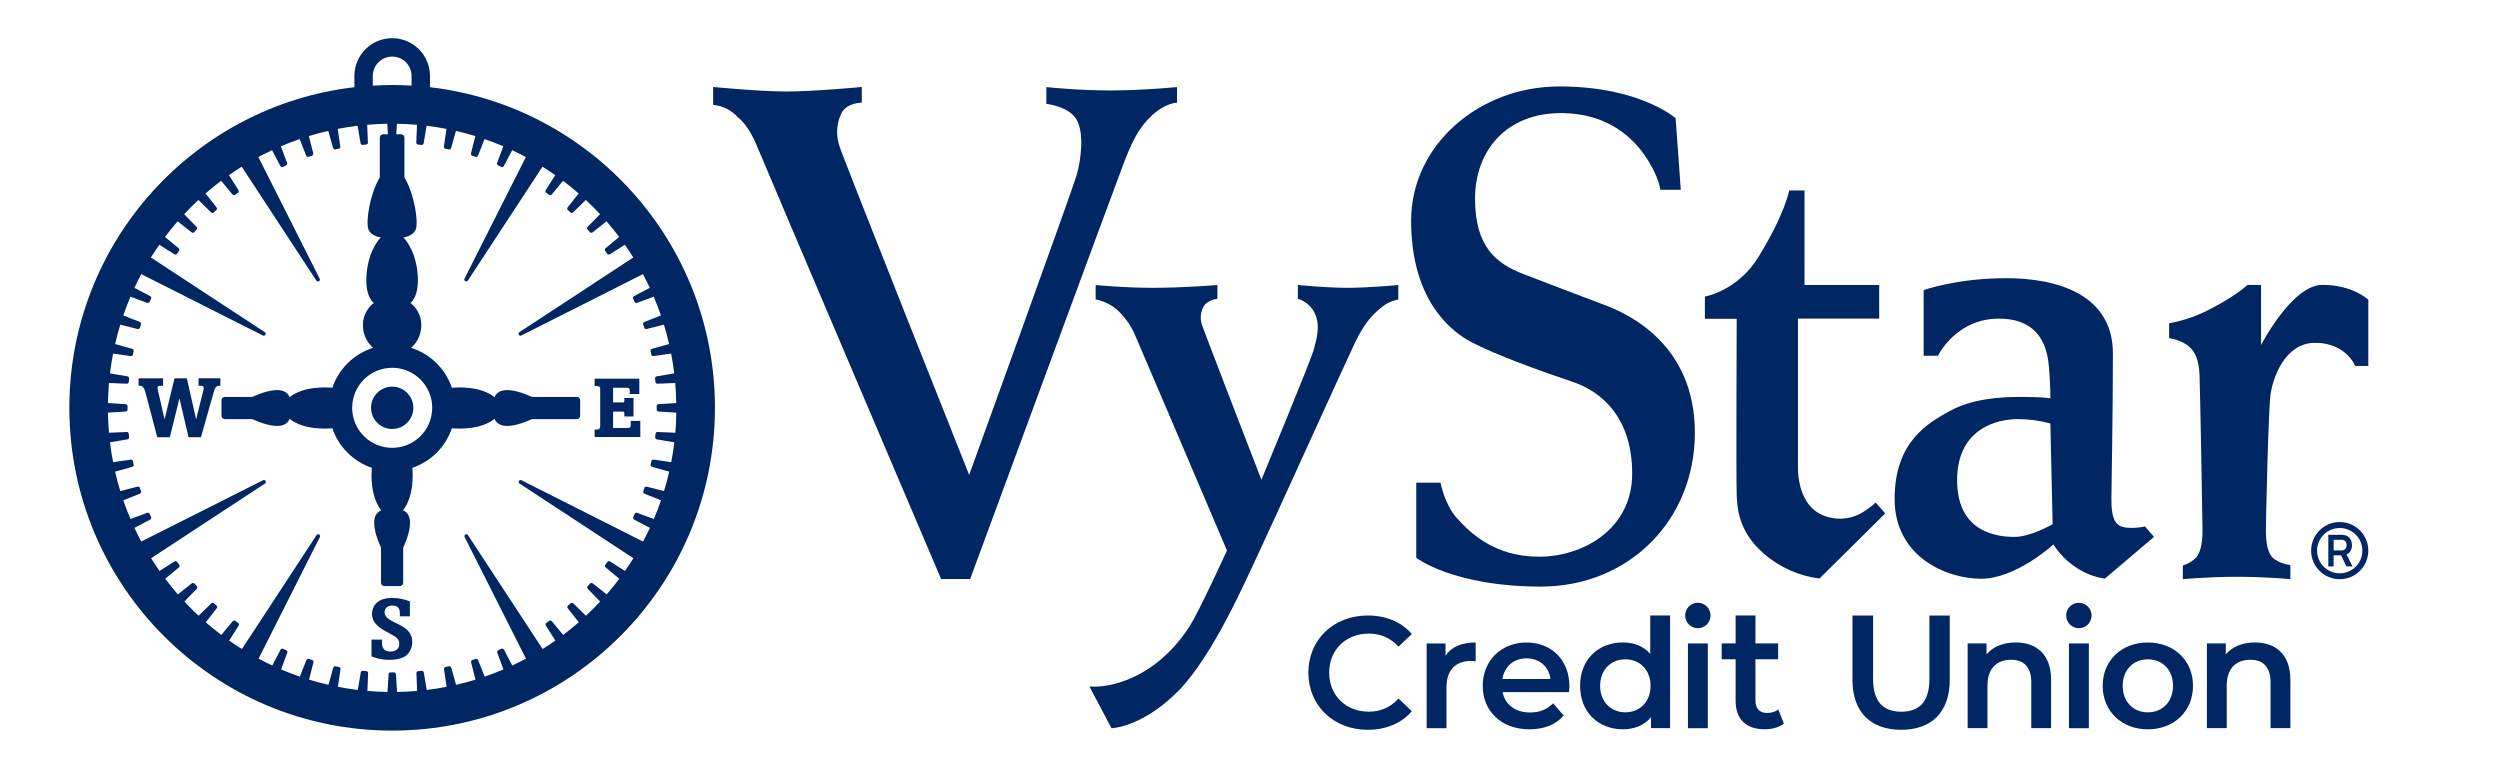 <?xml version="1.0" encoding="utf-8"?>
<!-- Generator: Adobe Illustrator 25.4.1, SVG Export Plug-In . SVG Version: 6.00 Build 0)  -->
<svg version="1.1" id="Layer_1" xmlns="http://www.w3.org/2000/svg" xmlns:xlink="http://www.w3.org/1999/xlink" x="0px" y="0px"
	 viewBox="60 70 583.97 180" style="enable-background:new 0 0 683.97 321.61;" xml:space="preserve">
<style type="text/css">
	.st0{fill:#002664;}
	.st1{fill-rule:evenodd;clip-rule:evenodd;fill:#002664;}
</style>
<g>
	<path class="st0" d="M92.37,158.37h5.72v1.75h-0.67c-0.16,0-0.63,0-0.63,0.45c0,0.12,0.06,0.45,0.08,0.53l1.55,6.78h0.04l2.3-9.51
		h2.89l2.14,9.51h0.04l1.63-6.53c0.06-0.2,0.12-0.47,0.12-0.73c0-0.45-0.33-0.51-0.88-0.51h-0.33v-1.75h5.11v1.75
		c-0.82-0.02-1.18,0.14-1.53,1.38l-3.01,10.65h-2.89l-2.12-9.02h-0.04l-2.22,9.02h-2.93l-2.75-10.42c-0.37-1.41-0.84-1.61-1.34-1.61
		h-0.28L92.37,158.37L92.37,158.37z M203.21,166.15v3.83h3.18c0.9,0,0.94-0.24,0.94-0.86v-0.81h2.24v3.77H198.9v-1.75h0.49
		c0.59,0,0.81-0.24,0.81-0.9v-8.37c0-0.55-0.02-0.86-0.81-0.86h-0.49v-1.75h10.44v3.58h-2.24v-0.69c0-0.71-0.3-0.77-0.96-0.77h-2.93
		V164h2.24c0.31,0,0.39-0.04,0.39-0.43v-0.61h2.14v4.32h-2.14v-0.71c0-0.26-0.06-0.43-0.39-0.43L203.21,166.15L203.21,166.15z
		 M150.64,217.76c-1.77-0.94-3.75-2.1-3.75-4.38c0-0.81,0.39-3.71,4.7-3.71c1.43,0,2.85,0.28,4.15,0.82v3.48h-2.34v-0.67
		c0-0.59,0-1.85-1.75-1.85c-1.61,0-1.83,1.14-1.83,1.59c0,1.2,1.36,1.87,3.14,2.73c2.38,1.14,3.34,2.32,3.34,4.19
		c0,1.81-1.04,3.07-1.99,3.52c-1.3,0.65-2.99,0.65-3.38,0.65c-1.93,0-3.22-0.45-4.15-0.81v-3.91h2.44v0.71c0,0.47,0,2.08,2,2.08
		c1.26,0,2.05-0.69,2.05-1.79C153.27,219.19,152.52,218.78,150.64,217.76z M151.61,170.2c2.73,0,4.94-2.21,4.94-4.94
		s-2.21-4.94-4.94-4.94s-4.94,2.21-4.94,4.94C146.67,167.99,148.88,170.2,151.61,170.2z M160.44,90.37v-2.62
		c0-4.88-3.95-8.83-8.83-8.83s-8.83,3.95-8.83,8.83v2.62C105.3,94.74,76.2,126.6,76.2,165.26c0,41.64,33.76,75.4,75.4,75.4
		s75.4-33.76,75.4-75.4C227.01,126.6,197.92,94.74,160.44,90.37z M147.08,87.75c0-2.5,2.03-4.53,4.53-4.53s4.53,2.03,4.53,4.53V90
		c-1.5-0.09-3.01-0.14-4.53-0.14s-3.03,0.05-4.53,0.14V87.75z M151.61,155.91c5.16,0,9.35,4.19,9.35,9.35s-4.19,9.35-9.35,9.35
		s-9.35-4.19-9.35-9.35S146.44,155.91,151.61,155.91z M217.75,171.08l-4.14-0.17c-0.24-0.02-0.46,0.16-0.48,0.4l-0.09,0.82
		c-0.03,0.24,0.15,0.46,0.39,0.5l4.09,0.69c-0.19,1.56-0.43,3.11-0.73,4.64l-4.11-0.6c-0.24-0.04-0.47,0.11-0.52,0.35l-0.17,0.81
		c-0.05,0.24,0.1,0.47,0.33,0.53l4,1.12c-0.35,1.53-0.76,3.05-1.21,4.54l-4.03-1.03c-0.23-0.07-0.48,0.06-0.56,0.3l-0.25,0.78
		c-0.08,0.23,0.05,0.48,0.28,0.57l3.86,1.53c-0.51,1.49-1.07,2.95-1.68,4.38l-3.9-1.45c-0.23-0.09-0.48,0.01-0.58,0.24l-0.34,0.75
		c-0.1,0.22,0,0.48,0.22,0.59l3.68,1.93c-0.5,1.08-1.04,2.15-1.6,3.2l-28.39-14.32c-0.22-0.12-0.49-0.04-0.61,0.17
		c-0.12,0.21-0.05,0.49,0.16,0.61l26.59,17.43c-0.63,1.01-1.29,2.01-1.97,2.98l-3.5-2.22c-0.2-0.14-0.48-0.09-0.62,0.11l-0.48,0.67
		c-0.14,0.2-0.1,0.47,0.09,0.62l3.19,2.64c-0.94,1.25-1.93,2.47-2.96,3.65l-3.25-2.57c-0.19-0.16-0.46-0.14-0.63,0.04l-0.55,0.61
		c-0.16,0.18-0.15,0.46,0.02,0.63l2.89,2.96c-1.07,1.15-2.18,2.25-3.32,3.32l-2.96-2.89c-0.17-0.18-0.45-0.19-0.63-0.02l-0.61,0.55
		c-0.18,0.16-0.2,0.44-0.04,0.63l2.57,3.25c-1.18,1.03-2.4,2.01-3.65,2.96l-2.64-3.19c-0.15-0.19-0.43-0.23-0.62-0.09l-0.67,0.48
		c-0.2,0.14-0.25,0.42-0.11,0.62l2.22,3.5c-0.97,0.68-1.97,1.34-2.98,1.97l-17.43-26.59c-0.13-0.21-0.4-0.28-0.61-0.16
		s-0.29,0.39-0.17,0.61l14.32,28.39c-1.05,0.56-2.11,1.09-3.2,1.6l-1.93-3.68c-0.11-0.22-0.37-0.31-0.59-0.22l-0.75,0.34
		c-0.22,0.1-0.33,0.36-0.24,0.58l1.45,3.9c-1.44,0.61-2.9,1.17-4.38,1.68l-1.53-3.86c-0.08-0.23-0.33-0.35-0.57-0.28l-0.78,0.25
		c-0.23,0.08-0.36,0.32-0.3,0.56l1.03,4.03c-1.49,0.46-3,0.86-4.54,1.21l-1.12-4c-0.06-0.24-0.29-0.38-0.53-0.33l-0.81,0.17
		c-0.24,0.05-0.39,0.28-0.35,0.52l0.6,4.11c-1.53,0.3-3.08,0.54-4.64,0.73l-0.69-4.09c-0.03-0.24-0.25-0.41-0.5-0.39l-0.82,0.09
		c-0.24,0.03-0.42,0.24-0.4,0.48l0.17,4.14c-1.55,0.13-3.11,0.22-4.69,0.24l-0.26-4.13c-0.01-0.24-0.21-0.44-0.45-0.44h-0.82
		c-0.24,0-0.44,0.19-0.45,0.44l-0.26,4.13c-1.58-0.03-3.14-0.11-4.69-0.24l0.17-4.14c0.02-0.24-0.16-0.46-0.4-0.48l-0.82-0.09
		c-0.24-0.03-0.46,0.15-0.5,0.39l-0.69,4.09c-1.56-0.19-3.11-0.43-4.64-0.73l0.6-4.11c0.04-0.24-0.11-0.47-0.35-0.52l-0.81-0.17
		c-0.24-0.05-0.47,0.1-0.53,0.33l-1.12,4c-1.53-0.35-3.05-0.76-4.54-1.21l1.03-4.03c0.07-0.23-0.06-0.48-0.3-0.56l-0.78-0.25
		c-0.23-0.08-0.48,0.05-0.57,0.28l-1.53,3.86c-1.49-0.51-2.95-1.07-4.38-1.68l1.45-3.9c0.09-0.23-0.01-0.48-0.24-0.58l-0.75-0.34
		c-0.22-0.1-0.48,0-0.59,0.22l-1.93,3.68c-1.08-0.5-2.15-1.04-3.2-1.6l14.32-28.39c0.12-0.22,0.04-0.49-0.17-0.61
		c-0.21-0.12-0.49-0.05-0.61,0.16l-17.43,26.59c-1.01-0.63-2.01-1.29-2.98-1.97l2.22-3.5c0.14-0.2,0.09-0.48-0.11-0.62l-0.67-0.48
		c-0.2-0.14-0.47-0.1-0.62,0.09l-2.64,3.19c-1.25-0.94-2.47-1.93-3.65-2.96l2.57-3.25c0.16-0.19,0.14-0.46-0.04-0.63l-0.61-0.55
		c-0.18-0.16-0.46-0.15-0.63,0.02l-2.96,2.89c-1.15-1.07-2.25-2.18-3.32-3.32l2.89-2.96c0.18-0.17,0.19-0.45,0.02-0.63l-0.55-0.61
		c-0.16-0.18-0.44-0.2-0.63-0.04l-3.25,2.57c-1.03-1.18-2.01-2.4-2.96-3.65l3.19-2.64c0.19-0.15,0.23-0.43,0.09-0.62l-0.48-0.67
		c-0.14-0.2-0.42-0.25-0.62-0.11l-3.5,2.22c-0.68-0.97-1.34-1.97-1.97-2.98l26.59-17.43c0.21-0.13,0.28-0.4,0.16-0.61
		c-0.12-0.21-0.39-0.29-0.61-0.17L93,196.5c-0.56-1.05-1.09-2.12-1.6-3.2l3.68-1.93c0.22-0.11,0.31-0.37,0.22-0.59l-0.34-0.75
		c-0.1-0.22-0.36-0.33-0.58-0.24l-3.9,1.45c-0.61-1.44-1.17-2.9-1.68-4.38l3.86-1.53c0.23-0.08,0.35-0.33,0.28-0.57l-0.25-0.78
		c-0.08-0.23-0.32-0.36-0.56-0.3l-4.03,1.03c-0.46-1.49-0.86-3-1.21-4.54l4-1.12c0.24-0.06,0.38-0.29,0.33-0.53l-0.17-0.81
		c-0.05-0.24-0.28-0.39-0.52-0.35l-4.11,0.6c-0.3-1.53-0.54-3.08-0.73-4.64l4.09-0.69c0.24-0.03,0.41-0.25,0.39-0.5l-0.09-0.82
		c-0.03-0.24-0.24-0.42-0.48-0.4l-4.14,0.17c-0.13-1.55-0.22-3.11-0.24-4.69l4.13-0.26c0.24-0.01,0.44-0.21,0.44-0.45v-0.82
		c0-0.24-0.19-0.44-0.44-0.45l-4.13-0.26c0.03-1.58,0.11-3.14,0.24-4.69l4.14,0.17c0.24,0.02,0.46-0.16,0.48-0.4l0.09-0.82
		c0.03-0.24-0.15-0.46-0.39-0.5l-4.09-0.69c0.19-1.56,0.43-3.11,0.73-4.64l4.11,0.6c0.24,0.04,0.47-0.11,0.52-0.35l0.17-0.81
		c0.05-0.24-0.1-0.47-0.33-0.53l-4-1.12c0.35-1.53,0.76-3.05,1.21-4.54l4.03,1.03c0.23,0.07,0.48-0.06,0.56-0.3l0.25-0.78
		c0.08-0.23-0.05-0.48-0.28-0.57l-3.86-1.53c0.51-1.49,1.07-2.95,1.68-4.38l3.9,1.45c0.23,0.09,0.48-0.01,0.58-0.24l0.34-0.75
		c0.1-0.22,0-0.48-0.22-0.59l-3.68-1.93c0.5-1.08,1.04-2.15,1.6-3.2l28.39,14.32c0.22,0.12,0.49,0.04,0.61-0.17
		c0.12-0.21,0.05-0.49-0.16-0.61l-26.59-17.43c0.63-1.01,1.29-2.01,1.97-2.98l3.5,2.22c0.2,0.14,0.48,0.09,0.62-0.11l0.48-0.67
		c0.14-0.2,0.1-0.47-0.09-0.62l-3.19-2.64c0.94-1.25,1.93-2.47,2.96-3.65l3.25,2.57c0.19,0.16,0.46,0.14,0.63-0.04l0.55-0.61
		c0.16-0.18,0.15-0.46-0.02-0.63l-2.89-2.96c1.07-1.15,2.18-2.25,3.32-3.32l2.96,2.89c0.17,0.18,0.45,0.19,0.63,0.02l0.61-0.55
		c0.18-0.16,0.2-0.44,0.04-0.63l-2.57-3.25c1.18-1.03,2.4-2.01,3.65-2.96l2.64,3.19c0.15,0.19,0.43,0.23,0.62,0.09l0.67-0.48
		c0.2-0.14,0.25-0.42,0.11-0.62l-2.22-3.5c0.97-0.68,1.97-1.34,2.98-1.97l17.43,26.59c0.13,0.21,0.4,0.28,0.61,0.16
		s0.29-0.39,0.17-0.61l-14.32-28.39c1.05-0.56,2.11-1.09,3.2-1.6l1.93,3.68c0.11,0.22,0.37,0.31,0.59,0.22l0.75-0.34
		c0.22-0.1,0.33-0.36,0.24-0.58l-1.45-3.9c1.44-0.61,2.9-1.17,4.38-1.68l1.53,3.86c0.08,0.23,0.33,0.35,0.57,0.28l0.78-0.25
		c0.23-0.08,0.36-0.32,0.3-0.56l-1.03-4.03c1.49-0.46,3-0.86,4.54-1.21l1.12,4c0.06,0.24,0.29,0.38,0.53,0.33l0.81-0.17
		c0.24-0.05,0.39-0.28,0.35-0.52l-0.6-4.11c1.53-0.3,3.08-0.54,4.64-0.73l0.69,4.09c0.03,0.24,0.25,0.41,0.5,0.39l0.82-0.09
		c0.24-0.03,0.42-0.24,0.4-0.48l-0.17-4.14c1.55-0.13,3.11-0.22,4.69-0.24l0.16,2.46h-1.13c-0.43,0-0.78,0.35-0.78,0.78v9.28
		c-2.37,4.02-3.28,10.38-2.67,12.09c0.61,1.7,2.92,1.94,2.92,1.94s-2.73,2.55-3.3,8.21c-0.57,5.67,1.66,7.1,1.66,7.1
		s-2.55,1.7-2.55,5.19c0,2.83,1.53,4.55,2.39,5.29c-4.48,1.41-8.03,4.9-9.53,9.33c-1.29-0.12-6.65-0.45-10,2.21
		c0,0-0.37-1.67-2.9-1.67s-5.79,1.6-5.79,1.6h-6.42c-0.43,0-0.78,0.35-0.78,0.78v3.62c0,0.43,0.35,0.78,0.78,0.78h6.42
		c0,0,3.26,1.6,5.79,1.6s2.9-1.67,2.9-1.67c3.35,2.66,8.71,2.33,10,2.21c1.47,4.34,4.9,7.77,9.23,9.24
		c-0.13,1.36-0.42,6.64,2.21,9.95c0,0-1.67,0.37-1.67,2.9s1.6,5.79,1.6,5.79v8.2c0,0.43,0.35,0.78,0.78,0.78h3.62
		c0.43,0,0.78-0.35,0.78-0.78v-8.2c0,0,1.6-3.26,1.6-5.79s-1.67-2.9-1.67-2.9c2.63-3.31,2.34-8.6,2.21-9.95
		c4.34-1.47,7.77-4.9,9.23-9.24c1.29,0.12,6.65,0.45,10-2.21c0,0,0.37,1.67,2.9,1.67s5.79-1.6,5.79-1.6h10.5
		c0.43,0,0.78-0.35,0.78-0.78v-3.62c0-0.43-0.35-0.78-0.78-0.78h-10.5c0,0-3.26-1.6-5.79-1.6s-2.9,1.67-2.9,1.67
		c-3.35-2.66-8.71-2.33-10-2.21c-1.5-4.44-5.05-7.92-9.53-9.33c0.85-0.74,2.39-2.46,2.39-5.29c0-3.49-2.55-5.19-2.55-5.19
		s2.24-1.43,1.66-7.1c-0.57-5.67-3.3-8.21-3.3-8.21s2.31-0.23,2.92-1.94c0.61-1.7-0.3-8.07-2.67-12.09v-9.28
		c0-0.43-0.35-0.78-0.78-0.78h-1.13l0.16-2.46c1.58,0.03,3.14,0.11,4.69,0.24l-0.17,4.14c-0.02,0.24,0.16,0.46,0.4,0.48l0.82,0.09
		c0.24,0.03,0.46-0.15,0.5-0.39l0.69-4.09c1.56,0.19,3.11,0.43,4.64,0.73l-0.6,4.11c-0.04,0.24,0.11,0.47,0.35,0.52l0.81,0.17
		c0.24,0.05,0.47-0.1,0.53-0.33l1.12-4c1.53,0.35,3.05,0.76,4.54,1.21l-1.03,4.03c-0.07,0.23,0.06,0.48,0.3,0.56l0.78,0.25
		c0.23,0.08,0.48-0.05,0.57-0.28l1.53-3.86c1.49,0.51,2.95,1.07,4.38,1.68l-1.45,3.9c-0.09,0.23,0.01,0.48,0.24,0.58l0.75,0.34
		c0.22,0.1,0.48,0,0.59-0.22l1.93-3.68c1.08,0.5,2.15,1.04,3.2,1.6l-14.32,28.39c-0.12,0.22-0.04,0.49,0.17,0.61
		c0.21,0.12,0.49,0.05,0.61-0.16l17.43-26.59c1.01,0.63,2.01,1.29,2.98,1.97l-2.22,3.5c-0.14,0.2-0.09,0.48,0.11,0.62l0.67,0.48
		c0.2,0.14,0.47,0.1,0.62-0.09l2.64-3.19c1.25,0.94,2.47,1.93,3.65,2.96l-2.57,3.25c-0.16,0.19-0.14,0.46,0.04,0.63l0.61,0.55
		c0.18,0.16,0.46,0.15,0.63-0.02l2.96-2.89c1.15,1.07,2.25,2.18,3.32,3.32l-2.89,2.96c-0.18,0.17-0.19,0.45-0.02,0.63l0.55,0.61
		c0.16,0.18,0.44,0.2,0.63,0.04l3.25-2.57c1.03,1.18,2.01,2.4,2.96,3.65l-3.19,2.64c-0.19,0.15-0.23,0.43-0.09,0.62l0.48,0.67
		c0.14,0.2,0.42,0.25,0.62,0.11l3.5-2.22c0.68,0.97,1.34,1.97,1.97,2.98l-26.59,17.43c-0.21,0.13-0.28,0.4-0.16,0.61
		s0.39,0.29,0.61,0.17l28.39-14.32c0.56,1.05,1.09,2.12,1.6,3.2l-3.68,1.93c-0.22,0.11-0.31,0.37-0.22,0.59l0.34,0.75
		c0.1,0.22,0.36,0.33,0.58,0.24l3.9-1.45c0.61,1.44,1.17,2.9,1.68,4.38l-3.86,1.53c-0.23,0.08-0.35,0.33-0.28,0.57l0.25,0.78
		c0.08,0.23,0.32,0.36,0.56,0.3l4.03-1.03c0.46,1.49,0.86,3,1.21,4.54l-4,1.12c-0.24,0.06-0.38,0.29-0.33,0.53l0.17,0.81
		c0.05,0.24,0.28,0.39,0.52,0.35l4.11-0.6c0.3,1.53,0.54,3.08,0.73,4.64l-4.09,0.69c-0.24,0.03-0.41,0.25-0.39,0.5l0.09,0.82
		c0.03,0.24,0.24,0.42,0.48,0.4l4.14-0.17c0.13,1.55,0.22,3.11,0.24,4.69l-4.13,0.26c-0.24,0.01-0.44,0.21-0.44,0.45v0.82
		c0,0.24,0.19,0.44,0.44,0.45l4.13,0.26C217.97,167.97,217.89,169.53,217.75,171.08z"/>
	<g>
		<g>
			<path class="st1" d="M226.58,94.5v-4.18c0,0,10.97,1.05,17.24,1.05s17.49-1.05,17.49-1.05v3.65c0,0-3.39,0-4.7,2.35
				c-1.22,2.44-1.4,5.26-0.52,7.83c0.78,2.61,30.3,76.79,30.3,76.79s24.02-66.34,25.08-69.96s1.83-9.93,0-13.06
				s-7.05-3.65-7.05-3.65v-3.93c0,0,7.31,0.79,14.85,0.79s15.67-0.79,15.67-0.79v3.65c0,0-2.61,0-5.75,2.87
				c-3.13,2.87-4.7,6.01-6.79,11.5s-35.78,96.89-35.78,96.89h-6.79c0,0-41.51-97.45-42.56-100.07c-1.05-2.61-2.61-6.01-4.96-7.83
				C230.84,95.72,228.79,94.7,226.58,94.5"/>
			<path class="st1" d="M315.93,139.96v-3.38c0,0,6.42,0.65,13.5,0.65s14.94-0.65,14.94-0.65v3.22c-1.08,0.1-2.09,0.55-2.89,1.29
				c-1.05,1.44-1.29,3.32-0.65,4.98c0.65,1.93,13.82,36,13.82,36s11.58-27.96,12.22-30.37c0.64-2.41,1.61-5.47,0.32-8.36
				c-0.75-1.71-2.22-3-4.02-3.54v-3.23c0,0,6.59,0.66,11.58,0.66c4.98,0,11.88-0.65,11.88-0.65v3.38c-1.49,0.27-2.87,0.93-4.02,1.92
				c-2.23,1.77-4.02,3.86-6.1,8.17c-2.09,4.31-20.58,45.16-22.83,49.82s-10.25,23.37-18.63,31.72s-15.42,8.52-15.42,8.52l-5.16-9.77
				c0,0,4.5,0.65,10.77-2.41s10.45-8.17,12.7-11.73s8.66-17.61,8.66-17.61s-20.73-48.7-21.54-50.49c-1.01-2.27-2.48-4.29-4.34-5.94
				c-1.41-1.11-3.06-1.88-4.82-2.23L315.93,139.96z"/>
			<path class="st1" d="M390.82,200.35v-17.61h5.67c0,0,0.9,5.07,3.88,8.35s8.65,8.95,19.1,8.95s21.79-6.56,21.79-19.4
				s-6.87-19.11-14.03-21.49s-17.91-6.27-23.58-9.26c-5.67-2.99-14.03-10.75-14.03-28.36s15.82-31.34,34.63-31.34
				s27.16,7.43,27.16,7.43l1.2,16.72h-4.77c0,0-0.3-2.69-2.69-6.57c-2.38-3.88-8.05-11.35-20.6-11.35c-12.55,0-20,8.65-20,20
				s5.08,15.22,11.35,17.61c6.27,2.39,13.14,5.07,18.81,7.17c5.67,2.09,21.19,9.25,21.19,29.85s-15.53,35.97-35.98,35.97
				s-29.1-6.72-29.1-6.72L390.82,200.35L390.82,200.35z"/>
			<path class="st1" d="M465.67,185.3c-0.15-2.84,0-40.84,0-40.84h-7.43v-5.19c0,0,7.61-1.27,12.53-9.27
				c6.24-10.15,7.16-15.51,7.16-15.51h3.58v22.08h17.45v7.85h-18.98v35.05c0,1.79,0.45,8.17,5.2,10.59c3.18,1.6,6.97,1.44,9.99-0.44
				c1.06-0.65,2.05-1.39,2.97-2.23l2.23,2.53l-15.36,15.22c-4.79-0.6-9.29-2.61-12.94-5.76c-6.26-5.37-6.26-11.19-6.41-14.02
				L465.67,185.3L465.67,185.3z"/>
			<path class="st1" d="M512.65,153.09h-3.31v-15.32c0,0,7.66-2.79,19.31-2.79c11.64,0,24.9,3.65,24.9,17.6
				c0,13.95-0.35,31.86-0.35,33.78s0,5.4,1.92,6.44c1.92,1.04,5.94,0.18,5.94,0.18l2.09,2.44l-11.49,9.74
				c-2.51-0.37-4.89-1.33-6.96-2.78c-2.02-1.37-3.74-3.14-5.05-5.2c0,0-8.7,8.01-16.89,8.01c-8.18,0-20.2-5.2-20.2-18.63
				c0-13.43,7.83-17.76,12.88-20.55c5.05-2.78,11.32-3.3,16.72-3.3c5.4,0,6.79,0.35,6.79,0.35s0-3.66-0.35-7.49
				s-1.74-11.14-11.67-11.14c-10.1,0-14.27,8.7-14.27,8.7v-0.04H512.65z M539.47,192.45l-0.53-23.53c-2.5-0.69-5.08-1.04-7.67-1.02
				c-4.36,0-14.11,1.91-14.11,14.28s9.58,13.23,13.41,13.23c3.83,0,8.91-2.97,8.91-2.97L539.47,192.45z"/>
			<path class="st1" d="M584.97,136.56h3.18v14.04c0,0,7.23-14.06,14.34-14.06c7.11,0,10.72,3.48,10.72,3.48v15.46h-3.06
				c0,0-2.12-5.4-9.35-5.4s-9.87,8.46-10.4,11.8s-1.11,29.52-1.11,32.03s0.27,5.43,1.95,6.68c1.12,0.78,2.41,1.25,3.76,1.39v3.31
				c0,0-5.58-0.56-12.39-0.56c-6.82,0-12.73,0.56-12.73,0.56v-3.2c1.22-0.34,2.33-1.02,3.2-1.95c1.11-1.4,1.4-3.91,1.4-6.27
				s-0.56-33.15-0.7-36.39s-0.97-5.43-2.78-6.82c-1.29-0.89-2.76-1.46-4.31-1.67v-3.48c3.56-0.65,6.99-1.87,10.16-3.62
				c5.84-3.07,8.07-5.29,8.07-5.29L584.97,136.56z"/>
			<g>
				<path class="st0" d="M609.51,202.31l-1.37-2.8c0.33-0.14,0.6-0.34,0.79-0.62c0.3-0.43,0.46-0.95,0.46-1.55
					c0-0.41-0.07-0.78-0.2-1.11c-0.14-0.33-0.34-0.61-0.62-0.83c-0.28-0.22-0.63-0.36-1.06-0.43c-0.1-0.02-0.2-0.03-0.31-0.03
					c-0.11-0.01-0.21-0.01-0.28-0.01h-3.05v7.37h1.23v-2.58h1.75l1.25,2.58L609.51,202.31L609.51,202.31z M605.11,196.09h1.76
					c0.07,0,0.15,0,0.23,0.01c0.09,0.01,0.16,0.02,0.24,0.04c0.2,0.05,0.37,0.14,0.48,0.27s0.2,0.28,0.25,0.44
					c0.05,0.17,0.07,0.33,0.07,0.48c0,0.16-0.03,0.32-0.07,0.48c-0.05,0.16-0.13,0.31-0.25,0.44s-0.28,0.22-0.48,0.27
					c-0.07,0.02-0.15,0.03-0.24,0.04c-0.09,0.01-0.16,0.01-0.23,0.01h-1.76V196.09z"/>
				<path class="st0" d="M606.53,193.34c2.92,0,5.29,2.37,5.29,5.29s-2.37,5.29-5.29,5.29s-5.29-2.37-5.29-5.29
					C601.24,195.7,603.61,193.34,606.53,193.34 M606.53,191.94c-3.68,0-6.68,3-6.68,6.68s3,6.68,6.68,6.68s6.68-3,6.68-6.68
					S610.21,191.94,606.53,191.94L606.53,191.94z"/>
			</g>
		</g>
		<g>
			<path class="st0" d="M365.62,227.12c0-7.75,5.93-13.35,13.9-13.35c4.23,0,7.86,1.52,10.27,4.34l-3.11,2.93
				c-1.89-2.04-4.23-3.04-6.93-3.04c-5.38,0-9.27,3.78-9.27,9.12s3.89,9.12,9.27,9.12c2.71,0,5.04-1,6.93-3.08l3.11,2.97
				c-2.41,2.82-6.04,4.34-10.31,4.34C371.55,240.47,365.62,234.87,365.62,227.12z"/>
			<path class="st0" d="M404.7,220.08v4.41c-0.41-0.07-0.74-0.11-1.07-0.11c-3.52,0-5.75,2.08-5.75,6.12v9.6h-4.63v-19.8h4.41v2.89
				C398.99,221.11,401.4,220.08,404.7,220.08z"/>
			<path class="st0" d="M426.52,231.68h-15.53c0.56,2.89,2.97,4.75,6.41,4.75c2.22,0,3.97-0.7,5.38-2.15l2.48,2.85
				c-1.78,2.11-4.56,3.23-7.97,3.23c-6.64,0-10.94-4.26-10.94-10.16s4.34-10.12,10.23-10.12c5.78,0,10.01,4.04,10.01,10.23
				C426.59,230.68,426.55,231.23,426.52,231.68z M410.95,228.6h11.23c-0.37-2.85-2.56-4.82-5.6-4.82
				C413.58,223.78,411.39,225.71,410.95,228.6z"/>
			<path class="st0" d="M476.69,239.02c-1.11,0.89-2.78,1.33-4.45,1.33c-4.34,0-6.82-2.3-6.82-6.67V224h-3.26v-3.71h3.26v-6.52h4.63
				v6.52h5.3V224h-5.3v9.57c0,1.93,0.96,2.97,2.74,2.97c0.96,0,1.89-0.26,2.6-0.82L476.69,239.02z"/>
			<path class="st0" d="M492.71,228.79v-15.01h4.82v14.83c0,5.34,2.41,7.64,6.6,7.64s6.56-2.3,6.56-7.64v-14.83h4.75v15.01
				c0,7.56-4.26,11.68-11.34,11.68C496.98,240.47,492.71,236.35,492.71,228.79z"/>
			<path class="st0" d="M539.11,228.75v11.34h-4.63v-10.75c0-3.52-1.74-5.23-4.71-5.23c-3.3,0-5.52,2-5.52,5.97v10.01h-4.63v-19.8
				h4.41v2.56c1.52-1.82,3.93-2.78,6.82-2.78C535.59,220.08,539.11,222.78,539.11,228.75z"/>
			<path class="st0" d="M551.16,230.2c0-5.93,4.45-10.12,10.53-10.12c6.15,0,10.57,4.19,10.57,10.12s-4.41,10.16-10.57,10.16
				C555.61,240.36,551.16,236.13,551.16,230.2z M567.59,230.2c0-3.78-2.52-6.19-5.89-6.19c-3.34,0-5.86,2.41-5.86,6.19
				s2.52,6.19,5.86,6.19C565.07,236.39,567.59,233.98,567.59,230.2z"/>
			<path class="st0" d="M595,228.75v11.34h-4.63v-10.75c0-3.52-1.74-5.23-4.71-5.23c-3.3,0-5.52,2-5.52,5.97v10.01h-4.63v-19.8h4.41
				v2.56c1.52-1.82,3.93-2.78,6.82-2.78C591.48,220.08,595,222.78,595,228.75z"/>
			<path class="st0" d="M450.11,213.77v26.32h-4.45v-2.56c-1.56,1.89-3.86,2.82-6.56,2.82c-5.75,0-10.01-4-10.01-10.16
				c0-6.15,4.26-10.12,10.01-10.12c2.56,0,4.82,0.85,6.38,2.67v-8.97H450.11z M445.55,230.2c0-3.78-2.56-6.19-5.89-6.19
				c-3.34,0-5.89,2.41-5.89,6.19s2.56,6.19,5.89,6.19S445.55,233.98,445.55,230.2z"/>
			<g>
				<path class="st0" d="M454.28,220.3h2.32h2.32v19.8h-2.32h-2.32V220.3z"/>
				<circle class="st0" cx="456.6" cy="213.77" r="2.97"/>
			</g>
			<g>
				<path class="st0" d="M543.29,220.3h2.32h2.32v19.8h-2.32h-2.32V220.3z"/>
				<circle class="st0" cx="545.6" cy="213.77" r="2.97"/>
			</g>
		</g>
	</g>
</g>
</svg>
